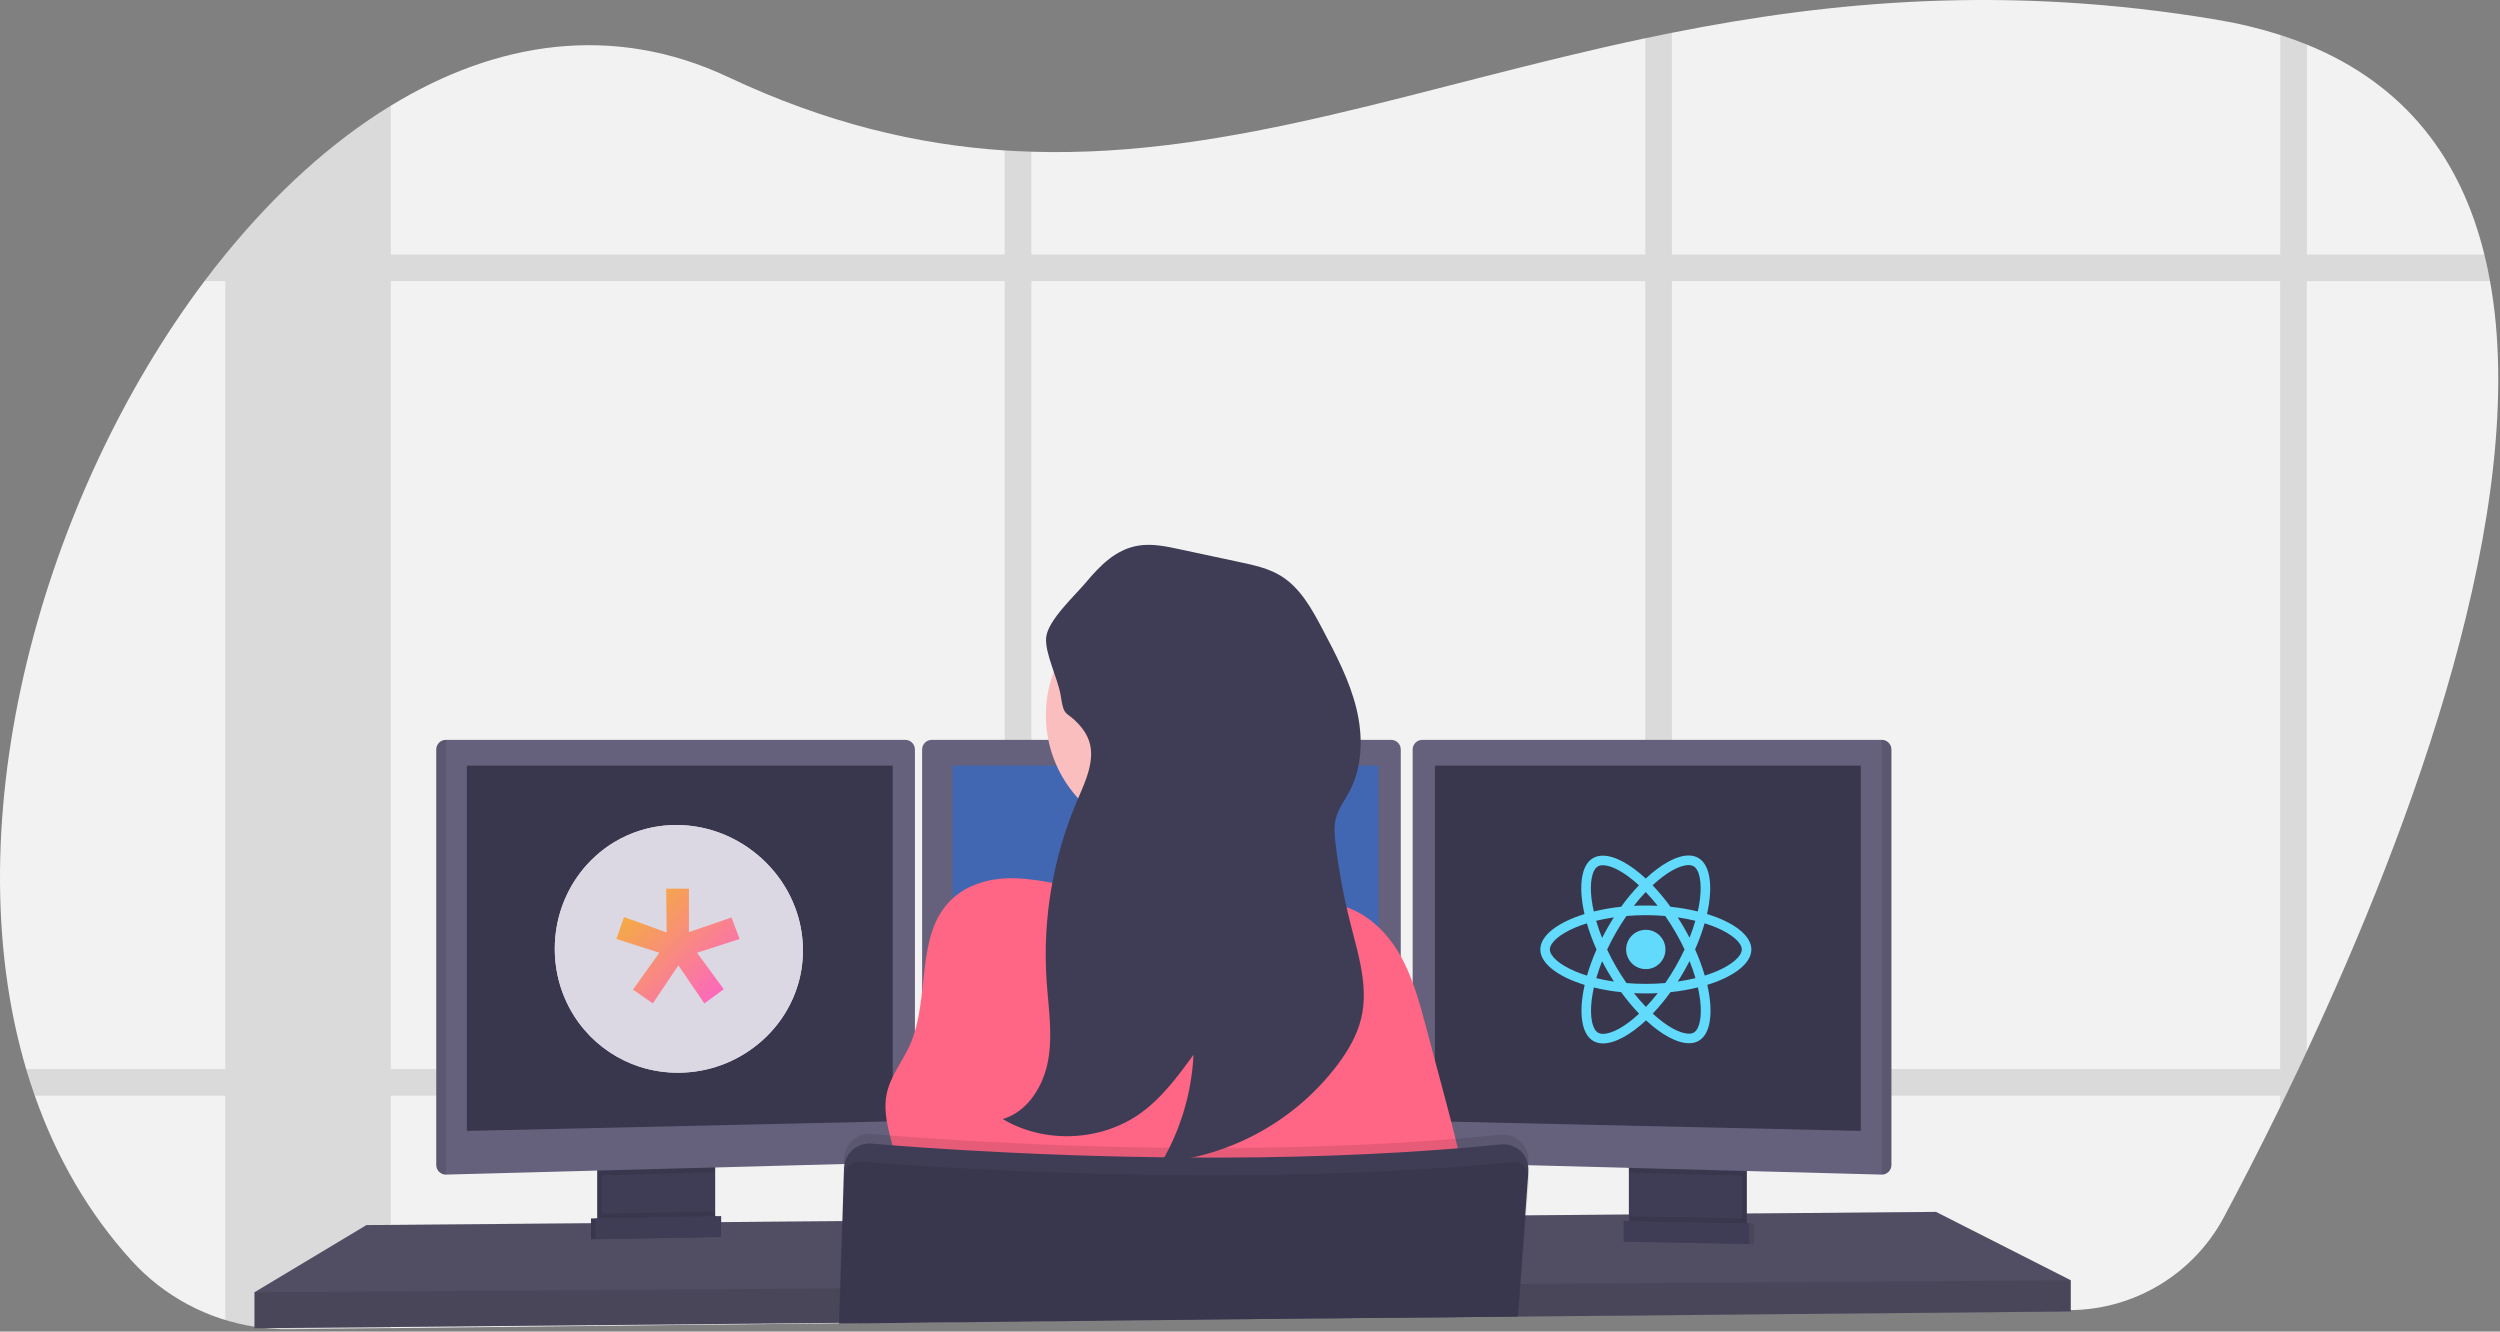 <?xml version="1.0" encoding="UTF-8" standalone="no"?>
<!DOCTYPE svg PUBLIC "-//W3C//DTD SVG 1.1//EN" "http://www.w3.org/Graphics/SVG/1.1/DTD/svg11.dtd">
<svg width="100%" height="100%" viewBox="0 0 1042 555" version="1.1" xmlns="http://www.w3.org/2000/svg" xmlns:xlink="http://www.w3.org/1999/xlink" xml:space="preserve" xmlns:serif="http://www.serif.com/" style="fill-rule:evenodd;clip-rule:evenodd;stroke-linejoin:round;stroke-miterlimit:2;">
    <rect x="0" y="0" width="1042" height="555" fill="#808080" stroke="none"/>
    <g transform="matrix(1,0,0,1,-440,-263)">
        <g id="Group_24">
            <g id="Group_23" transform="matrix(1,0,0,1,439.989,262.965)">
                <g id="Path_299" transform="matrix(1,0,0,1,-79.34,-172.91)">
                    <path d="M1040.82,611.12C1039.66,613.62 1038.5,616.087 1037.35,618.52C1035.55,622.3 1033.77,626.007 1032.02,629.64C1031.24,631.25 1030.46,632.83 1029.7,634.41C1021.1,651.98 1013.07,667.52 1006.25,680.3C993.662,703.855 969.146,718.723 942.44,719L790.79,720.65L789.19,720.65L776.19,720.79L765.07,720.91L730.97,721.28L729.59,721.28L712.23,721.47L711.7,721.47L604.7,722.63L509.19,723.63L498.08,723.75L429.08,724.5L429,724.5L384.25,724.98L383.77,724.98L242.27,726.51L199.94,726.97C196.336,727.011 192.732,726.831 189.15,726.43C187.93,726.29 186.71,726.13 185.5,725.94C165.762,722.893 147.653,713.17 134.21,698.4C116,678.37 102.75,655 93.85,629.64C92.563,625.98 91.363,622.273 90.25,618.52C59.44,514.37 97,380 164.6,290.08C167.433,286.32 170.313,282.653 173.24,279.08L173.31,279C194.1,253.48 217.41,232.16 242.24,217C286.24,190.09 334.99,182.51 382.94,205.1C423.51,224.22 461.39,233.21 498.11,235.65C501.82,235.89 505.53,236.07 509.22,236.18C593.45,238.83 672.39,208.48 765.09,188.89C768.78,188.11 772.48,187.34 776.21,186.61C842.34,173.45 915.7,166.51 1002.94,181.1C1012,182.581 1020.95,184.72 1029.7,187.5C1033.55,188.74 1037.25,190.073 1040.82,191.5C1082.46,208.44 1105.17,239.74 1114.82,278.96C1115.73,282.6 1116.52,286.303 1117.19,290.07C1134.3,384.41 1084.19,518.23 1040.82,611.12Z" style="fill:rgb(242,242,242);fill-rule:nonzero;"/>
                </g>
                <g id="Path_300" transform="matrix(1,0,0,1,-79.34,-172.91)">
                    <path d="M576.36,618.52C575.957,622.26 575.332,625.974 574.49,629.64L668.19,629.64L668.19,618.52L576.36,618.52ZM498.11,681.33L509.22,681.24L509.22,653.77C505.41,653.6 501.7,653.43 498.11,653.25L498.11,681.33ZM265.19,618.52L265.19,629.64L463.69,629.64L463.69,618.52L265.19,618.52ZM1114.87,279L1040.87,279L1040.87,191.51C1037.3,190.063 1033.6,188.73 1029.75,187.51L1029.75,279L776.21,279L776.21,186.58C772.48,187.31 768.78,188.08 765.09,188.86L765.09,279L509.22,279L509.22,236.15C505.53,236.04 501.82,235.86 498.11,235.62L498.11,279L242.24,279L242.24,217C217.41,232.16 194.1,253.48 173.31,279L173.24,279L173.24,279.08C170.307,282.68 167.427,286.347 164.6,290.08L173.24,290.08L173.24,618.52L90.24,618.52C91.347,622.273 92.547,625.98 93.84,629.64L173.23,629.64L173.23,723.26C177.224,724.482 181.302,725.414 185.43,726.05C186.64,726.24 187.86,726.4 189.08,726.54C192.662,726.941 196.266,727.121 199.87,727.08L242.2,726.62L242.2,629.62L498.11,629.62L498.11,723.83L509.22,723.71L509.22,629.64L765.09,629.64L765.09,721L776.21,720.88L776.21,629.64L1029.7,629.64L1029.7,634.41C1030.46,632.83 1031.24,631.25 1032.02,629.64C1033.77,626.007 1035.55,622.3 1037.35,618.52C1038.5,616.093 1039.66,613.627 1040.82,611.12L1040.82,290.12L1117.24,290.12C1116.57,286.327 1115.78,282.62 1114.87,279ZM242.24,618.52L242.24,290.08L498.11,290.08L498.11,618.52L242.24,618.52ZM509.24,618.52L509.24,290.08L765.09,290.08L765.09,618.52L509.24,618.52ZM1029.72,618.52L776.21,618.52L776.21,290.08L1029.7,290.08L1029.72,618.52Z" style="fill-opacity:0.1;fill-rule:nonzero;"/>
                </g>
                <path id="Path_301" d="M863.09,533.65L863.09,546.65L711.17,548.05L709.55,548.08L651.81,548.61L650.43,548.63L632.88,548.78L632.36,548.78L525.38,549.77L349.77,551.4L349.62,551.4L304.97,551.82L304.49,551.83L106.09,553.65L106.09,538.65L152.74,510.65L246.34,509.87L248.34,509.86L249,509.85L251,509.82L295.94,509.45L297.95,509.44L298.59,509.43L300.59,509.42L315,509.3L315.38,509.29L350.93,508.99L351.22,508.99L628.62,506.65L635.41,506.6L636.09,506.6L641.27,506.55L678.92,506.24L680.92,506.21L682.77,506.19L683.73,506.19L695.44,506.1L697.76,506.07L700.87,506.05L710.62,505.96L726.09,505.83L728.09,505.81L731.57,505.79L732.22,505.79L806.93,505.15L863.09,533.65Z" style="fill:rgb(101,97,125);fill-rule:nonzero;"/>
                <path id="Path_302" d="M863.09,533.65L863.09,546.65L711.17,548.05L709.55,548.08L651.81,548.61L650.43,548.63L632.88,548.78L632.36,548.78L525.38,549.77L349.77,551.4L349.62,551.4L304.97,551.82L304.49,551.83L106.09,553.65L106.09,538.65L152.74,510.65L246.34,509.87L248.34,509.86L249,509.85L251,509.82L295.94,509.45L297.95,509.44L298.59,509.43L300.59,509.42L315,509.3L315.38,509.29L350.93,508.99L351.22,508.99L628.62,506.65L635.41,506.6L636.09,506.6L641.27,506.55L678.92,506.24L680.92,506.21L682.77,506.19L683.73,506.19L695.44,506.1L697.76,506.07L700.87,506.05L710.62,505.96L726.09,505.83L728.09,505.81L731.57,505.79L732.22,505.79L806.93,505.15L863.09,533.65Z" style="fill-opacity:0.2;fill-rule:nonzero;"/>
                <g id="Path_303" transform="matrix(1,0,0,1,-79.34,-172.91)">
                    <path d="M375.44,656.57L375.44,681.06C375.441,683.424 374.075,685.586 371.94,686.6C371.16,686.978 370.307,687.183 369.44,687.2L334.54,687.94C333.608,687.962 332.683,687.767 331.84,687.37C329.666,686.374 328.267,684.191 328.27,681.8L328.27,656.57L375.44,656.57Z" style="fill:rgb(63,61,86);fill-rule:nonzero;"/>
                </g>
                <g id="Path_304" transform="matrix(1,0,0,1,-79.34,-172.91)">
                    <path d="M375.44,656.57L375.44,681.06C375.441,683.424 374.075,685.586 371.94,686.6C371.16,686.978 370.307,687.183 369.44,687.2L334.54,687.94C333.608,687.962 332.683,687.767 331.84,687.37C329.666,686.374 328.267,684.191 328.27,681.8L328.27,656.57L375.44,656.57Z" style="fill-opacity:0.1;fill-rule:nonzero;"/>
                </g>
                <g id="Path_305" transform="matrix(1,0,0,1,-79.34,-172.91)">
                    <path d="M377.44,656.57L377.44,681.06C377.441,683.424 376.075,685.586 373.94,686.6C373.16,686.978 372.307,687.183 371.44,687.2L336.54,687.94C335.608,687.962 334.683,687.767 333.84,687.37C331.666,686.374 330.267,684.191 330.27,681.8L330.27,656.57L377.44,656.57Z" style="fill:rgb(63,61,86);fill-rule:nonzero;"/>
                </g>
                <g id="Rectangle_137" transform="matrix(1,0,0,1,680.92,483.65)">
                    <rect x="0" y="0" width="47.17" height="31.5" style="fill:rgb(63,61,86);"/>
                </g>
                <g id="Rectangle_138" transform="matrix(1,0,0,1,680.92,483.65)">
                    <rect x="0" y="0" width="47.17" height="31.5" style="fill-opacity:0.1;"/>
                </g>
                <g id="Rectangle_139" transform="matrix(1,0,0,1,678.92,483.65)">
                    <rect x="0" y="0" width="47.17" height="31.5" style="fill:rgb(63,61,86);"/>
                </g>
                <path id="Path_306" d="M298.09,483.65L298.09,488.62L250.92,489.88L250.92,483.65L298.09,483.65Z" style="fill-opacity:0.1;fill-rule:nonzero;"/>
                <g id="Path_307" transform="matrix(1,0,0,1,-79.34,-172.91)">
                    <path d="M460.69,485.27L460.69,653.47C460.665,655.59 458.959,657.341 456.84,657.42L265.19,662.52L265.14,662.52C262.983,662.493 261.217,660.727 261.19,658.57L261.19,485.27C261.217,483.113 262.983,481.347 265.14,481.32L456.74,481.32C458.897,481.347 460.663,483.113 460.69,485.27Z" style="fill:rgb(101,97,125);fill-rule:nonzero;"/>
                </g>
                <g id="Path_308" transform="matrix(1,0,0,1,-79.34,-172.91)">
                    <path d="M265.19,481.32L265.19,662.52L265.14,662.52C262.983,662.493 261.217,660.727 261.19,658.57L261.19,485.27C261.217,483.113 262.983,481.347 265.14,481.32L265.19,481.32Z" style="fill-opacity:0.1;fill-rule:nonzero;"/>
                </g>
                <path id="Path_309" d="M194.59,319.15L372.09,319.15L372.09,467.4L194.59,471.4L194.59,319.15Z" style="fill:rgb(57,55,77);fill-rule:nonzero;"/>
                <path id="Path_310" d="M726.09,483.65L726.09,490.06L678.92,488.8L678.92,483.65L726.09,483.65Z" style="fill-opacity:0.1;fill-rule:nonzero;"/>
                <g id="Path_311" transform="matrix(1,0,0,1,-79.34,-172.91)">
                    <path d="M867.69,485.27L867.69,658.57C867.663,660.745 865.866,662.52 863.69,662.52L672,657.42C669.881,657.341 668.175,655.59 668.15,653.47L668.15,485.27C668.177,483.113 669.943,481.347 672.1,481.32L863.7,481.32C865.872,481.325 867.663,483.098 867.69,485.27Z" style="fill:rgb(101,97,125);fill-rule:nonzero;"/>
                </g>
                <g id="Path_312" transform="matrix(1,0,0,1,-79.34,-172.91)">
                    <path d="M867.69,485.27L867.69,658.57C867.663,660.745 865.866,662.52 863.69,662.52L863.69,481.32C865.866,481.32 867.663,483.095 867.69,485.27Z" style="fill-opacity:0.1;fill-rule:nonzero;"/>
                </g>
                <path id="Path_313" d="M775.59,319.15L598.09,319.15L598.09,467.4L775.59,471.4L775.59,319.15Z" style="fill:rgb(57,55,77);fill-rule:nonzero;"/>
                <g id="Path_314" transform="matrix(1,0,0,1,-79.34,-172.91)">
                    <path d="M663.19,485.27L663.19,653.47C663.165,655.59 661.459,657.341 659.34,657.42L467.69,662.52C465.514,662.52 463.717,660.745 463.69,658.57L463.69,485.27C463.717,483.113 465.483,481.347 467.64,481.32L659.24,481.32C661.397,481.347 663.163,483.113 663.19,485.27Z" style="fill:rgb(101,97,125);fill-rule:nonzero;"/>
                </g>
                <path id="Path_315" d="M397.09,319.15L574.59,319.15L574.59,467.4L397.09,471.4L397.09,319.15Z" style="fill:rgb(66,103,178);fill-rule:nonzero;"/>
                <path id="Path_316" d="M863.09,533.65L863.09,546.65L711.17,548.05L709.55,548.08L651.81,548.61L650.43,548.63L632.88,548.78L632.36,548.78L525.38,549.77L349.77,551.4L349.62,551.4L304.97,551.82L304.49,551.83L106.09,553.65L106.09,538.65L308.6,537.32L309.08,537.32L350.07,537.04L350.26,537.04L633.34,535.17L633.63,535.17L633.8,535.16L634.27,535.16L639.06,535.13L640.52,535.13L715.01,534.63L719.41,534.61L720.39,534.6L863.09,533.65Z" style="fill-opacity:0.1;fill-rule:nonzero;"/>
                <g id="Ellipse_111" transform="matrix(1,0,0,1,435.93,246.82)">
                    <circle cx="51.33" cy="51.33" r="51.33" style="fill:rgb(251,190,190);"/>
                </g>
                <g id="Path_317" transform="matrix(1,0,0,1,-79.34,-172.91)">
                    <path d="M617.94,550.07C617.94,550.07 518.44,562.07 527.94,550.07C531.38,545.73 532.33,532.87 532.14,518.22C532.08,513.77 531.92,509.16 531.69,504.57C530.59,482.57 527.94,461.07 527.94,461.07C527.94,461.07 614.94,420.07 604.94,452.57C600.94,465.7 602.25,484.14 605.29,501.45C606.18,506.5 607.21,511.45 608.29,516.15C610.926,527.614 614.147,538.935 617.94,550.07Z" style="fill:rgb(251,190,190);fill-rule:nonzero;"/>
                </g>
                <g id="Path_318" transform="matrix(1,0,0,1,-79.34,-172.91)">
                    <path d="M585.47,546C596.98,543.87 609.17,540 620,544.46C622.85,545.63 625.47,547.34 628.39,548.32C631.31,549.3 634.51,549.54 637.55,550.23C648.23,552.65 656.89,560.78 662.45,570.23C668.01,579.68 670.89,590.37 673.71,600.95L680.61,626.78C686.61,649.23 692.61,671.87 694,695.08C610.467,699.862 526.742,700.339 443.16,696.51C448.6,686.17 454.16,675.2 453.7,663.51C453.24,651.82 446.51,640.29 448.94,628.77C450.49,621.43 455.51,615.38 458.58,608.55C467.33,589.03 460.52,562.76 475.9,547.9C482.82,541.22 492.9,538.69 502.53,539.01C514.81,539.42 527.38,543.25 539.53,545.12C555.09,547.48 569.79,548.88 585.47,546Z" style="fill:rgb(255,101,132);fill-rule:nonzero;"/>
                </g>
                <g id="Path_319" transform="matrix(1,0,0,1,-79.34,-172.91)">
                    <path d="M716.37,657.17L716.27,658.6L716.27,658.7L716.1,661L714.77,679.51L713.16,701.81L712.7,708.09L711.7,721.53L711.7,721.7L604.7,722.7L429.11,724.6L429.11,725.44L428.97,725.44L428.97,724.32L429.42,709.96L430.28,681.9L431.02,658.11L431.09,655.74C431.263,650.088 435.96,645.532 441.615,645.532C441.914,645.532 442.212,645.545 442.51,645.57C447.23,645.97 453.36,646.46 460.69,646.98L463.69,647.2C506.02,650.14 584.25,653.94 663.19,649.2C664.85,649.11 666.52,649.01 668.19,648.89C680.43,648.12 692.66,647.13 704.77,645.89C705.135,645.852 705.501,645.833 705.867,645.833C711.644,645.833 716.397,650.586 716.397,656.363C716.397,656.615 716.388,656.868 716.37,657.12L716.37,657.17Z" style="fill-opacity:0.1;fill-rule:nonzero;"/>
                </g>
                <g id="Path_320" transform="matrix(1,0,0,1,-79.34,-172.91)">
                    <path d="M429.08,725.44L429.08,724.6L604.7,722.69L711.7,721.69L712,721.69L712,721.52L713,708.08L713.43,702.08L715.07,679.47L716.36,661.57L716.36,661.13C716.42,660.305 716.383,659.476 716.25,658.66C716.256,658.627 716.256,658.593 716.25,658.56C715.975,656.872 715.288,655.278 714.25,653.92C712.014,651.053 708.446,649.538 704.83,649.92C692.72,651.16 680.49,652.15 668.25,652.92C666.58,653.04 664.91,653.14 663.25,653.23C584.31,657.92 506.08,654.12 463.75,651.23L460.75,651.01C453.42,650.49 447.29,650.01 442.57,649.6C437.219,649.148 432.335,652.855 431.33,658.13C431.229,658.671 431.169,659.22 431.15,659.77L430.47,681.93L429.54,710L429.1,724.36L429.1,725.48L429.08,725.44Z" style="fill:rgb(63,61,86);fill-rule:nonzero;"/>
                </g>
                <g id="Path_321" transform="matrix(1,0,0,1,-79.34,-172.91)">
                    <path d="M716.67,664.18L715.44,679.51L713.61,702.36L713.15,708.08L712.15,720.89L712.09,721.53L712.09,721.7L711.94,723.18L712.05,721.7L711.76,721.7L604.76,722.7L429.11,724.6L429.11,724.32L429.6,709.96L430.6,681.9L431.24,663.25C431.304,661.097 432.458,659.117 434.3,658C435.432,657.306 436.757,656.991 438.08,657.1C440.18,657.27 442.76,657.47 445.77,657.69C450.66,658.05 456.69,658.47 463.71,658.91C476.71,659.73 493.02,660.61 511.71,661.33C563.71,663.33 633.91,664 700.59,658.16C703.59,657.9 706.69,657.61 709.72,657.32C710.919,657.2 712.128,657.43 713.2,657.98C713.504,658.131 713.792,658.312 714.06,658.52C714.93,659.151 715.62,659.999 716.06,660.98C716.162,661.175 716.246,661.379 716.31,661.59C716.61,662.418 716.733,663.301 716.67,664.18Z" style="fill-opacity:0.1;fill-rule:nonzero;"/>
                </g>
                <g id="Path_322" transform="matrix(1,0,0,1,-79.34,-172.91)">
                    <path d="M377.44,677.87L377.44,681.06C377.441,683.424 376.075,685.586 373.94,686.6L333.84,687.37C331.666,686.374 330.267,684.191 330.27,681.8L330.27,678.8L377.44,677.87Z" style="fill-opacity:0.1;fill-rule:nonzero;"/>
                </g>
                <path id="Path_323" d="M298.59,515.57L246.34,516.57L246.34,507.9L298.59,506.9L298.59,515.57Z" style="fill:rgb(63,61,86);fill-rule:nonzero;"/>
                <path id="Path_324" d="M298.59,515.57L246.34,516.57L246.34,507.9L298.59,506.9L298.59,515.57Z" style="fill-opacity:0.1;fill-rule:nonzero;"/>
                <path id="Path_325" d="M300.59,515.57L248.34,516.57L248.34,507.9L300.59,506.9L300.59,515.57Z" style="fill:rgb(63,61,86);fill-rule:nonzero;"/>
                <g id="Path_326" transform="matrix(1,0,0,1,-79.34,-172.91)">
                    <path d="M758.56,679.87L758.56,683.06C758.559,685.424 759.925,687.586 762.06,688.6L802.16,689.37C804.334,688.374 805.733,686.191 805.73,683.8L805.73,680.8L758.56,679.87Z" style="fill-opacity:0.1;fill-rule:nonzero;"/>
                </g>
                <path id="Path_327" d="M678.72,517.57L730.97,518.57L730.97,509.9L678.72,508.9L678.72,517.57Z" style="fill-opacity:0.1;fill-rule:nonzero;"/>
                <path id="Path_328" d="M676.72,517.57L728.97,518.57L728.97,509.9L676.72,508.9L676.72,517.57Z" style="fill:rgb(63,61,86);fill-rule:nonzero;"/>
                <g id="Path_329" transform="matrix(1,0,0,1,-79.34,-172.91)">
                    <path d="M534.13,486.79C534.21,493.79 530.97,500.39 528.22,506.86C518.208,530.427 513.871,556.02 515.56,581.57C516.29,592.57 518.14,603.57 516.29,614.47C514.44,625.37 507.86,636.24 497.29,639.37C514.82,649.82 538.55,648.72 555.05,636.71C563.84,630.31 570.39,621.38 576.8,612.6C576.039,628.371 571.472,643.726 563.49,657.35C592.654,654.768 619.391,639.92 637,616.53C641.31,610.72 645.06,604.34 646.72,597.3C649.81,584.3 645.5,570.79 642.21,557.8C639.461,546.941 637.4,535.919 636.04,524.8C635.61,521.24 635.26,517.58 636.14,514.1C637.14,510.03 639.81,506.59 641.78,502.88C647.38,492.34 647.51,479.58 644.64,468C641.77,456.42 636.15,445.74 630.58,435.19C626.12,426.73 621.28,417.88 613.12,412.91C608.02,409.81 602.12,408.52 596.24,407.27L570.87,401.84C565.32,400.65 559.61,399.46 554,400.33C544.53,401.81 537.86,408.65 532,415.67C527.41,421.13 516.19,431.38 515.4,438.53C514.68,445.12 520.5,456.16 521.49,463.11C522.79,472.11 523.71,469.11 528.79,474.63C532,478.05 534.07,482 534.13,486.79Z" style="fill:rgb(63,61,86);fill-rule:nonzero;"/>
                </g>
            </g>
            <g transform="matrix(1,0,0,1,440,263)">
                <g transform="matrix(0.136,0,0,0.136,205.796,318.286)">
                    <path d="M947.518,567.74C947.062,531.52 941.302,495.411 930.458,460.849C922.761,436.316 912.532,412.588 900.047,390.113C852.881,305.207 773.844,239.269 681.809,208.203C644.181,195.502 604.619,188.694 564.908,188.127C526.206,187.575 487.45,192.961 450.444,204.343C421.64,213.202 393.959,225.653 368.204,241.299C328.04,265.698 292.695,297.814 264.362,335.292C240.895,366.332 222.267,400.982 209.251,437.65C194.469,479.293 187.001,523.422 187.001,567.602C187.001,612.183 194.613,656.716 209.74,698.666C225.043,741.102 247.96,780.724 277.165,815.107C321.91,867.787 381.107,907.54 446.867,928.854C486.423,941.675 528.045,947.785 569.611,947.214C612.827,946.62 655.883,938.812 696.524,924.092C780.634,893.628 853.262,833.743 898.16,756.256C912.844,730.914 924.51,703.832 932.765,675.729C943.046,640.724 947.976,604.215 947.518,567.74Z" style="fill:rgb(220,216,227);"/>
                    <clipPath id="_clip1">
                        <path d="M947.518,567.74C947.062,531.52 941.302,495.411 930.458,460.849C922.761,436.316 912.532,412.588 900.047,390.113C852.881,305.207 773.844,239.269 681.809,208.203C644.181,195.502 604.619,188.694 564.908,188.127C526.206,187.575 487.45,192.961 450.444,204.343C421.64,213.202 393.959,225.653 368.204,241.299C328.04,265.698 292.695,297.814 264.362,335.292C240.895,366.332 222.267,400.982 209.251,437.65C194.469,479.293 187.001,523.422 187.001,567.602C187.001,612.183 194.613,656.716 209.74,698.666C225.043,741.102 247.96,780.724 277.165,815.107C321.91,867.787 381.107,907.54 446.867,928.854C486.423,941.675 528.045,947.785 569.611,947.214C612.827,946.62 655.883,938.812 696.524,924.092C780.634,893.628 853.262,833.743 898.16,756.256C912.844,730.914 924.51,703.832 932.765,675.729C943.046,640.724 947.976,604.215 947.518,567.74Z"/>
                    </clipPath>
                    <g clip-path="url(#_clip1)">
                        <g transform="matrix(0.895,0,0,2.53,106.227,-117.935)">
                            <path d="M934.265,123.118C652.912,121.695 371.558,120.273 90.205,118.851L90.205,423.124C375.059,421.739 659.913,420.353 944.767,418.967C941.266,320.351 937.765,221.734 934.265,123.118Z" style="fill:rgb(220,216,227);"/>
                        </g>
                        <g transform="matrix(12.424,0,0,12.424,560.872,569.602)">
                            <g transform="matrix(1,0,0,1,-18.5,-18.5)">
                                <g transform="matrix(1,0,0,1,0,75)">
                                    <g transform="matrix(100,0,0,100,0,0)">
                                        <path d="M0.215,-0.715C0.215,-0.715 0.215,-0.608 0.215,-0.608C0.215,-0.608 0.32,-0.644 0.32,-0.644C0.32,-0.644 0.34,-0.591 0.34,-0.591C0.34,-0.591 0.235,-0.557 0.235,-0.557C0.235,-0.557 0.301,-0.467 0.301,-0.467C0.301,-0.467 0.253,-0.432 0.253,-0.432C0.253,-0.432 0.189,-0.526 0.189,-0.526C0.189,-0.526 0.126,-0.432 0.126,-0.432C0.126,-0.432 0.077,-0.466 0.077,-0.466C0.077,-0.466 0.142,-0.557 0.142,-0.557C0.142,-0.557 0.036,-0.591 0.036,-0.591C0.036,-0.591 0.055,-0.645 0.055,-0.645C0.055,-0.645 0.16,-0.607 0.16,-0.607C0.16,-0.607 0.159,-0.715 0.159,-0.715C0.159,-0.715 0.215,-0.715 0.215,-0.715Z" style="fill:url(#_Linear2);fill-rule:nonzero;"/>
                                    </g>
                                </g>
                            </g>
                        </g>
                    </g>
                </g>
            </g>
            <g id="React-icon" transform="matrix(1,0,0,1,906.3,541.56)">
                <path id="Path_330" d="M263.668,117.179C263.668,111.352 256.368,105.829 245.181,102.404C247.763,91.004 246.615,81.927 241.559,79.022C240.334,78.336 238.947,77.991 237.543,78.022L237.543,82.022C238.253,82 238.957,82.16 239.587,82.488C242.026,83.888 243.087,89.212 242.259,96.062C242.059,97.747 241.739,99.523 241.345,101.334C237.597,100.431 233.793,99.778 229.959,99.38C227.675,96.229 225.183,93.234 222.5,90.415C228.345,84.982 233.832,82.005 237.562,82.005L237.562,78C232.631,78 226.176,81.514 219.649,87.611C213.122,81.55 206.667,78.072 201.736,78.072L201.736,82.072C205.448,82.072 210.952,85.031 216.798,90.428C214.128,93.237 211.654,96.227 209.393,99.375C205.552,99.769 201.743,100.428 197.993,101.347C197.581,99.554 197.276,97.815 197.061,96.147C196.218,89.297 197.261,83.972 199.679,82.555C200.312,82.217 201.024,82.056 201.741,82.089L201.741,78.089C200.326,78.058 198.927,78.403 197.689,79.089C192.65,81.989 191.521,91.049 194.121,102.417C182.968,105.86 175.706,111.364 175.706,117.174C175.706,123.002 183.006,128.524 194.193,131.949C191.611,143.349 192.759,152.426 197.815,155.331C199.046,156.019 200.439,156.365 201.849,156.331C206.78,156.331 213.235,152.817 219.762,146.72C226.289,152.781 232.744,156.259 237.675,156.259C239.09,156.29 240.489,155.945 241.727,155.259C246.766,152.359 247.895,143.299 245.295,131.931C256.406,128.511 263.668,122.988 263.668,117.179ZM240.322,105.219C239.659,107.532 238.834,109.919 237.901,112.302C237.166,110.868 236.395,109.433 235.552,108.002C234.727,106.568 233.852,105.169 232.97,103.802C235.517,104.179 237.974,104.645 240.323,105.219L240.322,105.219ZM232.11,124.319C230.71,126.74 229.277,129.035 227.789,131.169C225.117,131.402 222.41,131.528 219.689,131.528C216.981,131.528 214.274,131.402 211.62,131.187C210.132,129.054 208.686,126.782 207.281,124.373C205.918,122.024 204.675,119.646 203.551,117.237C204.663,114.837 205.918,112.432 207.263,110.083C208.663,107.662 210.096,105.367 211.584,103.233C214.256,103 216.963,102.874 219.684,102.874C222.392,102.874 225.099,103 227.753,103.215C229.241,105.348 230.687,107.62 232.092,110.029C233.455,112.378 234.698,114.756 235.822,117.165C234.692,119.564 233.455,121.966 232.11,124.315L232.11,124.319ZM237.902,121.988C238.87,124.388 239.695,126.793 240.376,129.124C238.027,129.698 235.553,130.182 232.989,130.558C233.868,129.177 234.746,127.758 235.571,126.308C236.4,124.871 237.167,123.419 237.9,121.984L237.902,121.988ZM219.72,141.116C217.961,139.29 216.297,137.375 214.735,135.378C216.349,135.45 217.998,135.504 219.666,135.504C221.351,135.504 223.019,135.468 224.651,135.378C223.112,137.378 221.466,139.294 219.72,141.116ZM206.38,130.555C203.834,130.178 201.38,129.712 199.028,129.138C199.691,126.825 200.516,124.438 201.449,122.055C202.184,123.489 202.955,124.924 203.798,126.355C204.641,127.786 205.5,129.192 206.38,130.555ZM219.63,93.241C221.389,95.067 223.053,96.982 224.615,98.979C223.001,98.907 221.352,98.853 219.684,98.853C217.998,98.853 216.331,98.889 214.699,98.979C216.238,96.979 217.884,95.063 219.63,93.241ZM206.362,103.8C205.483,105.181 204.605,106.6 203.78,108.05C202.955,109.484 202.18,110.919 201.449,112.35C200.481,109.95 199.656,107.545 198.975,105.214C201.323,104.663 203.8,104.179 206.362,103.8ZM190.135,126.249C183.787,123.541 179.681,119.991 179.681,117.176C179.681,114.361 183.787,110.793 190.135,108.103C191.677,107.44 193.363,106.848 195.102,106.292C196.199,110.019 197.547,113.667 199.136,117.212C197.563,120.739 196.233,124.37 195.155,128.078C193.38,127.525 191.694,126.915 190.134,126.252L190.135,126.249ZM199.782,151.872C197.343,150.472 196.282,145.148 197.11,138.298C197.31,136.612 197.63,134.837 198.024,133.026C201.772,133.929 205.576,134.582 209.41,134.98C211.694,138.131 214.186,141.126 216.869,143.945C211.024,149.378 205.537,152.355 201.807,152.355C201.102,152.364 200.406,152.199 199.781,151.875L199.782,151.872ZM242.314,138.209C243.157,145.059 242.114,150.384 239.696,151.801C239.063,152.139 238.351,152.3 237.634,152.267C233.922,152.267 228.418,149.308 222.572,143.911C225.242,141.102 227.716,138.112 229.977,134.964C233.818,134.57 237.627,133.911 241.377,132.992C241.781,134.714 242.093,136.457 242.313,138.212L242.314,138.209ZM249.214,126.249C247.672,126.912 245.986,127.504 244.247,128.06C243.15,124.333 241.802,120.685 240.213,117.14C241.786,113.613 243.116,109.982 244.194,106.274C245.969,106.83 247.655,107.439 249.233,108.103C255.581,110.811 259.687,114.361 259.687,117.176C259.67,119.994 255.564,123.562 249.216,126.252L249.214,126.249Z" style="fill:rgb(97,218,251);fill-rule:nonzero;"/>
                <g id="Ellipse_112" transform="matrix(1,0,0,1,211.472,108.984)">
                    <circle cx="8.194" cy="8.194" r="8.194" style="fill:rgb(97,218,251);"/>
                </g>
            </g>
        </g>
    </g>
    <defs>
        <linearGradient id="_Linear2" x1="0" y1="0" x2="1" y2="0" gradientUnits="userSpaceOnUse" gradientTransform="matrix(0.37,0.37,-0.37,0.37,0,-0.75)"><stop offset="0" style="stop-color:rgb(242,195,23);stop-opacity:1"/><stop offset="1" style="stop-color:rgb(255,81,232);stop-opacity:1"/></linearGradient>
    </defs>
</svg>
